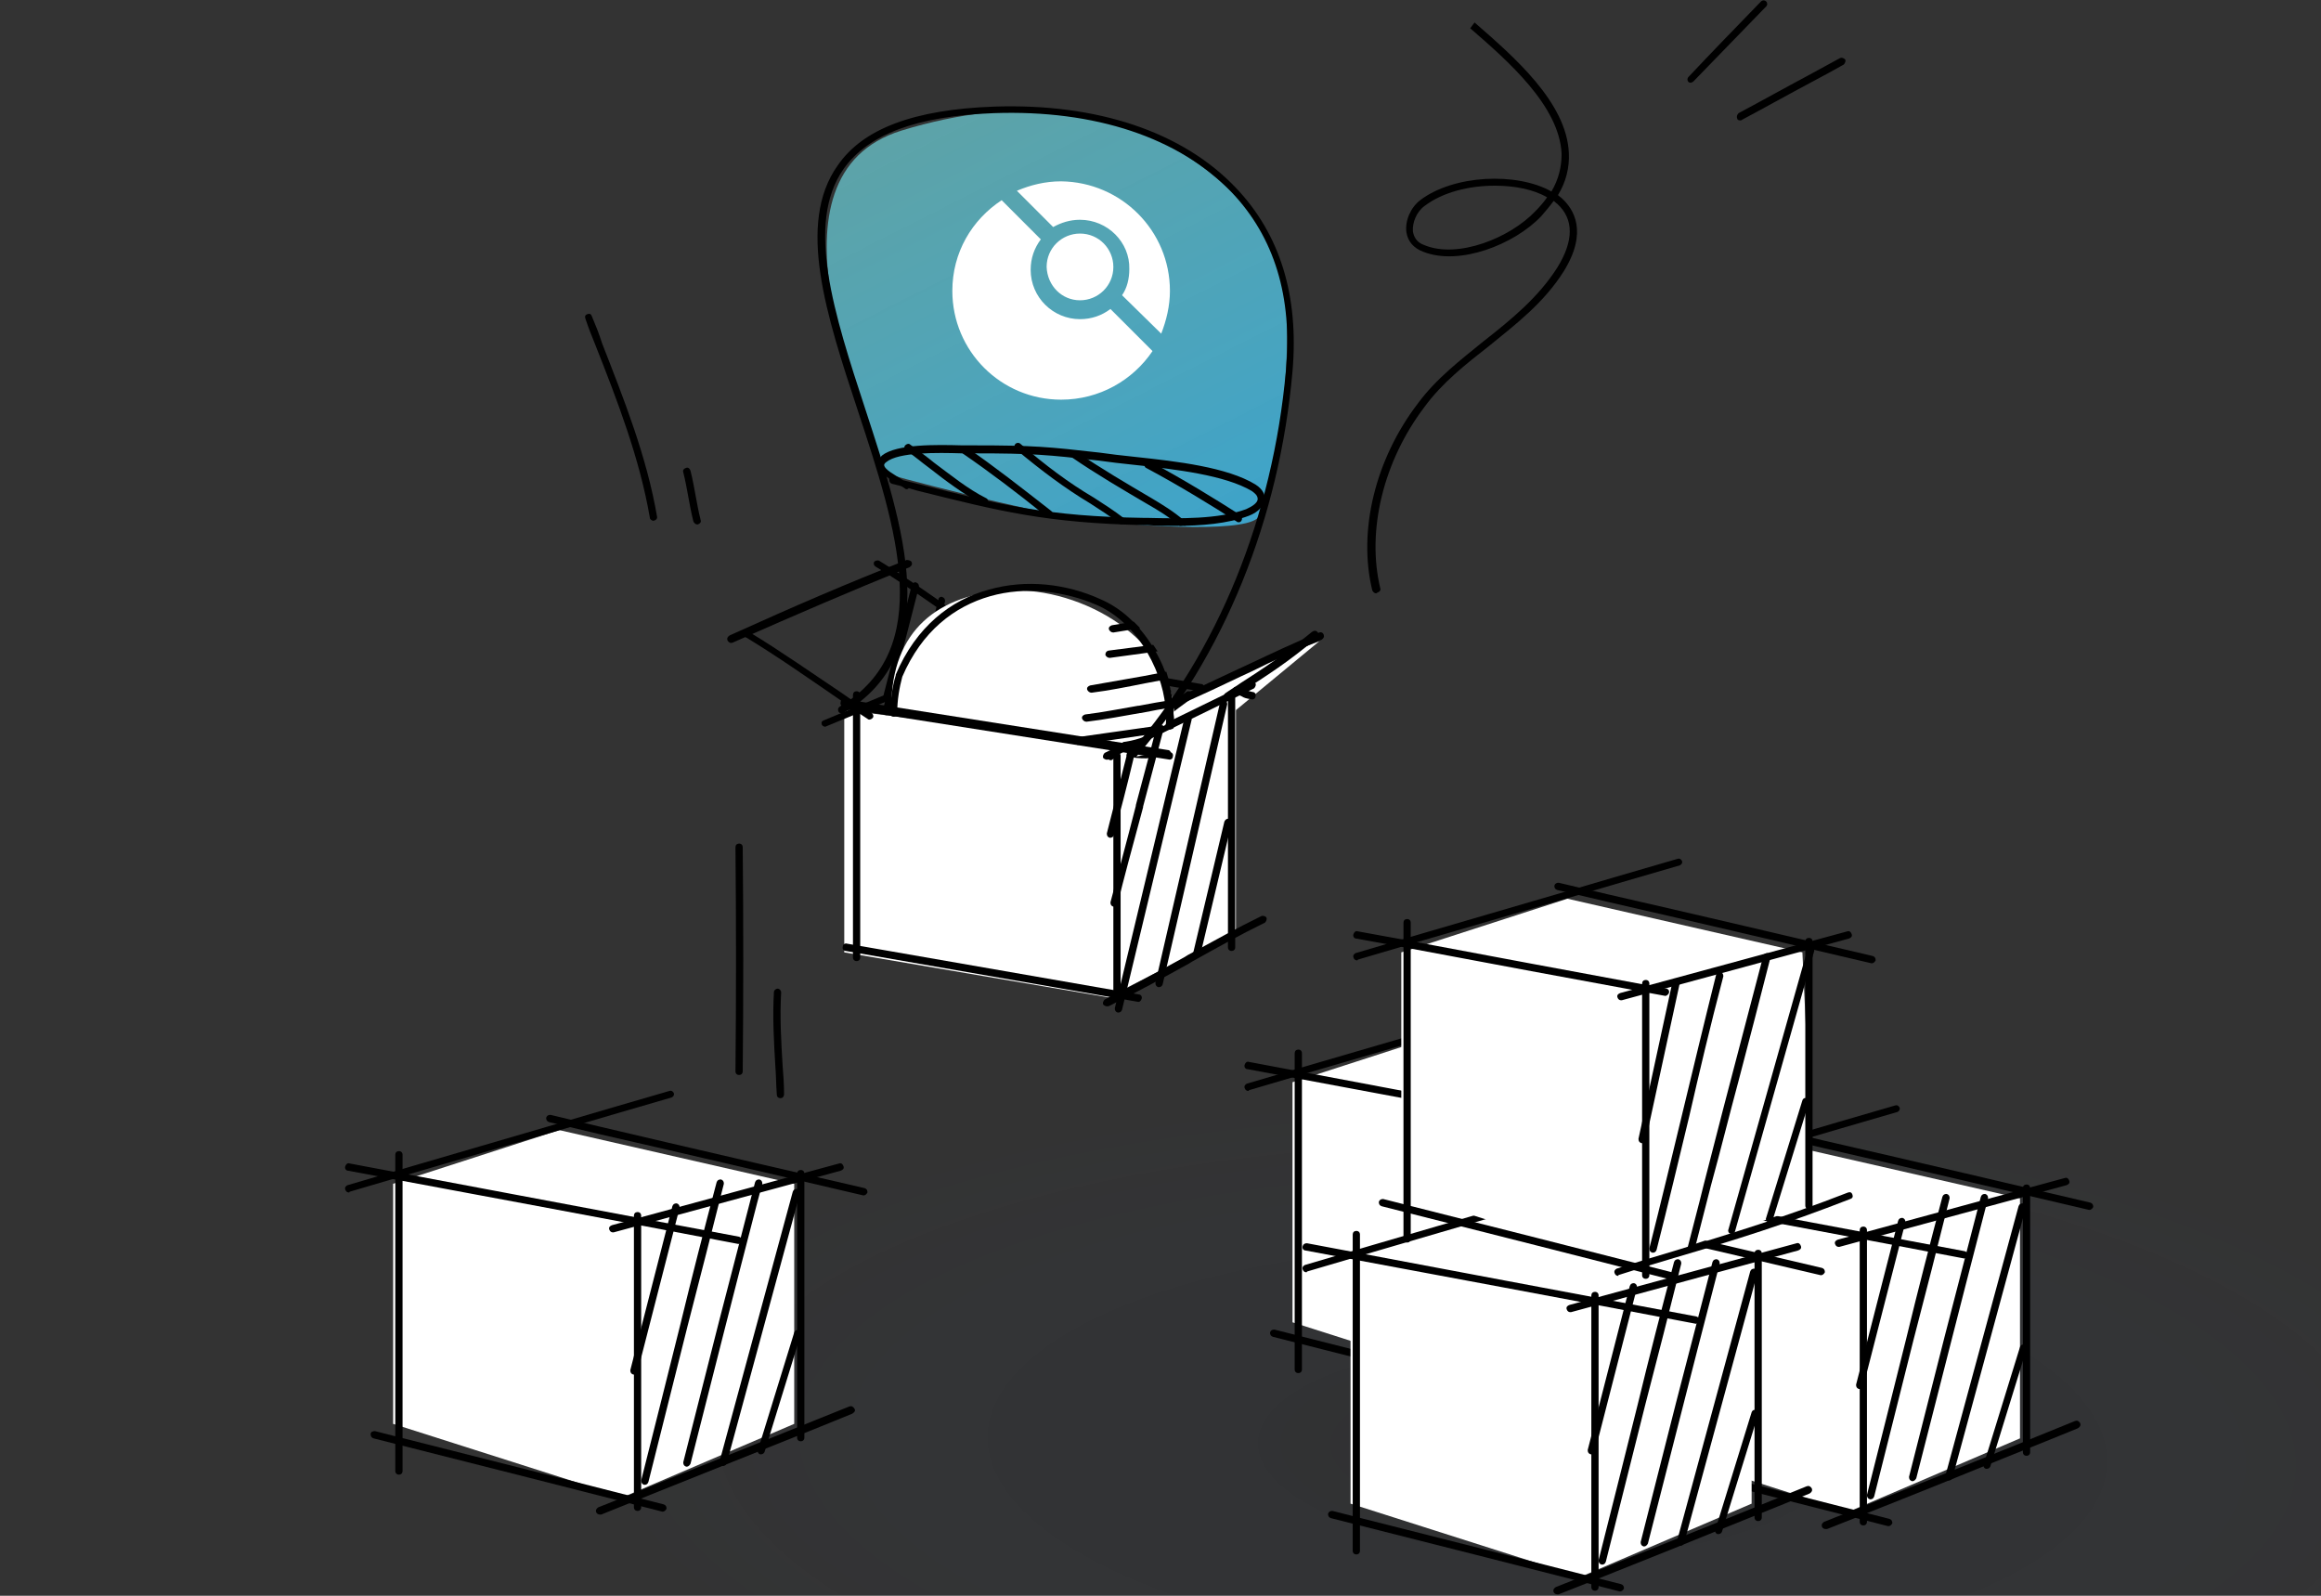 <svg fill="none" viewBox="0 0 320 220" xmlns="http://www.w3.org/2000/svg" xmlns:xlink="http://www.w3.org/1999/xlink"><rect x="0" y="0" width="320" height="220" fill="#333333" stroke="none"/><radialGradient id="a" cx="0" cy="0" gradientTransform="matrix(-1.071 48.892 -132.451 -2.901 212.852 199.628)" gradientUnits="userSpaceOnUse" r="1"><stop offset="0"/><stop offset="1" stop-color="#3e7bfa" stop-opacity="0"/></radialGradient><linearGradient id="b" gradientUnits="userSpaceOnUse" x1="130.914" x2="201.857" y1="14.881" y2="155.112"><stop offset="0" stop-color="#73dfe7" stop-opacity=".65"/><stop offset="1" stop-color="#0095f7"/></linearGradient><clipPath id="c"><path d="m0 0h320v220h-320z"/></clipPath><g clip-path="url(#c)"><path d="m437.1 194.4c0 49.4-108.6 89.5-242.5 89.5s-242.5-40.1-242.5-89.5 108.6-89.5 242.5-89.5 242.5 40 242.5 89.5z" fill="url(#a)" fill-opacity=".1" opacity=".7"/><path d="m233.5 182.3v-33.1l-32.4-7.4-22.9 7.4v33.1l31.7 10.1z" fill="#fff"/><path d="m179 189.3c-.3 0-.5-.2-.5-.5v-43.6c0-.3.2-.5.5-.5s.5.2.5.5v43.6c0 .3-.2.5-.5.5z" fill="#000"/><path d="m215.4 194.4h-.1c-10.6-2.7-25.1-6.4-39.8-10.1-.3-.1-.4-.3-.4-.6.1-.3.3-.4.6-.4 14.7 3.7 29.2 7.4 39.8 10.1.3.1.4.3.4.6-.1.2-.3.4-.5.4zm10.4-36.9s-.1 0 0 0c-16.1-3.1-36.2-6.8-53.8-10.1-.3 0-.5-.3-.4-.6s.3-.5.6-.4c17.6 3.3 37.6 7.1 53.7 10.1.3.1.4.3.4.6-.1.2-.3.4-.5.4zm17.3-6.7h-.1c-10.7-2.5-23.8-5.6-36.5-8.5l-6.8-1.6c-.3-.1-.4-.3-.4-.6.1-.3.3-.4.6-.4l6.8 1.6c12.7 2.9 25.8 6 36.5 8.5.3.1.4.3.4.6-.1.2-.3.4-.5.4z" fill="#000"/><path d="m206.7 194.8c-.2 0-.4-.1-.5-.3-.1-.3 0-.5.3-.7 5.1-2 10.5-4.2 15.8-6.3 6.7-2.7 13.2-5.3 18.8-7.6.3-.1.5 0 .7.3.1.3 0 .5-.3.7-5.6 2.3-12.2 4.9-18.8 7.6-5.3 2.1-10.7 4.3-15.8 6.3zm1.8-38.9c-.2 0-.4-.1-.5-.4s.1-.5.4-.6l31.3-8.5c.3-.1.5.1.6.4s-.1.5-.4.6l-31.3 8.5zm-36.4-5.5c-.2 0-.4-.1-.5-.4s.1-.5.3-.6c11.8-3.5 25-7.3 36.5-10.7l7.9-2.3c.3-.1.5.1.6.3.1.3-.1.5-.3.6l-7.9 2.3c-11.5 3.4-24.7 7.2-36.5 10.7 0 .1-.1.1-.1.1z" fill="#000"/><path d="m211.9 194.3c-.3 0-.5-.2-.5-.5v-40.2c0-.3.2-.5.5-.5s.5.2.5.5v40.2c0 .3-.2.5-.5.5zm22.5-9.6c-.3 0-.5-.2-.5-.5v-36.4c0-.3.2-.5.5-.5s.5.2.5.5v36.4c0 .3-.2.5-.5.5z" fill="#000"/><path d="m212.9 190.7h-.1c-.3-.1-.4-.3-.4-.6 1.7-6.7 3.5-13.9 5.4-21.5 1.6-6.6 3.3-13.2 5-19.6.1-.3.3-.4.6-.4.3.1.4.3.4.6-1.6 6.4-3.3 13.1-5 19.6-1.9 7.6-3.7 14.7-5.4 21.5-.1.3-.3.4-.5.4zm5.8-2.5h-.1c-.3-.1-.4-.3-.4-.6l4.9-19.3 5-19.3c.1-.3.3-.4.6-.4.3.1.4.3.4.6l-.7 2.7c-3.2 12.3-6.2 24.2-9.2 35.9-.1.2-.3.4-.5.4zm5-.1h-.1c-.3-.1-.4-.3-.4-.6l10.1-37.2c.1-.3.3-.4.6-.4.3.1.4.3.4.6l-10.1 37.2c-.1.3-.3.4-.5.4zm-12.3-12.6h-.1c-.3-.1-.4-.3-.4-.6l5.8-22.6c.1-.3.3-.4.6-.4.3.1.4.3.4.6l-5.8 22.6c-.1.2-.3.4-.5.4zm17.5 11h-.1c-.3-.1-.4-.4-.3-.6l5-16.2c.1-.3.4-.4.6-.3.3.1.4.4.3.6l-5 16.2c-.1.2-.3.3-.5.3z" fill="#000"/><path d="m278.5 198.3v-33.1l-32.4-7.4-22.9 7.4v33.1l31.7 10.1z" fill="#fff"/><path d="m224 205.3c-.3 0-.5-.2-.5-.5v-43.6c0-.3.2-.5.5-.5s.5.2.5.5v43.6c0 .3-.2.5-.5.5z" fill="#000"/><path d="m260.4 210.4h-.1c-10.6-2.7-25.1-6.4-39.8-10.1-.3-.1-.4-.3-.4-.6.1-.3.3-.4.6-.4 14.7 3.7 29.2 7.4 39.8 10.1.3.1.4.3.4.6-.1.2-.3.4-.5.4zm10.4-36.9s-.1 0 0 0c-16.1-3.1-36.2-6.8-53.8-10.1-.3 0-.5-.3-.4-.6s.3-.5.6-.4c17.6 3.3 37.6 7.1 53.7 10.1.3.1.4.3.4.6-.1.2-.3.4-.5.4zm17.3-6.7h-.1c-10.7-2.5-23.8-5.6-36.5-8.5l-6.8-1.6c-.3-.1-.4-.3-.4-.6.1-.3.3-.4.6-.4l6.8 1.6c12.7 2.9 25.8 6 36.5 8.5.3.1.4.3.4.6-.1.2-.3.4-.5.4z" fill="#000"/><path d="m251.7 210.8c-.2 0-.4-.1-.5-.3-.1-.3 0-.5.3-.7 5.1-2 10.5-4.2 15.8-6.3 6.7-2.7 13.2-5.3 18.8-7.6.3-.1.5 0 .7.3.1.3 0 .5-.3.7-5.6 2.3-12.2 4.9-18.8 7.6-5.3 2.1-10.7 4.3-15.8 6.3zm1.8-38.9c-.2 0-.4-.1-.5-.4s.1-.5.4-.6l31.3-8.5c.3-.1.5.1.6.4s-.1.5-.4.6l-31.3 8.5zm-36.4-5.5c-.2 0-.4-.1-.5-.4s.1-.5.3-.6c11.8-3.5 25-7.3 36.5-10.7l7.9-2.3c.3-.1.5.1.6.3.1.3-.1.5-.3.6l-7.9 2.3c-11.5 3.4-24.7 7.2-36.5 10.7 0 .1-.1.1-.1.1z" fill="#000"/><path d="m256.9 210.3c-.3 0-.5-.2-.5-.5v-40.2c0-.3.2-.5.5-.5s.5.2.5.5v40.2c0 .3-.2.5-.5.5zm22.5-9.6c-.3 0-.5-.2-.5-.5v-36.4c0-.3.2-.5.5-.5s.5.2.5.5v36.4c0 .3-.2.5-.5.5z" fill="#000"/><path d="m257.9 206.7h-.1c-.3-.1-.4-.3-.4-.6 1.7-6.7 3.5-13.9 5.4-21.5 1.6-6.6 3.3-13.2 5-19.6.1-.3.3-.4.6-.4.3.1.4.3.4.6-1.6 6.4-3.3 13.1-5 19.6-1.9 7.6-3.7 14.7-5.4 21.5-.1.3-.3.4-.5.4zm5.8-2.5h-.1c-.3-.1-.4-.3-.4-.6l4.9-19.3 5-19.3c.1-.3.3-.4.6-.4.3.1.4.3.4.6l-.7 2.7c-3.2 12.3-6.2 24.2-9.2 35.9-.1.2-.3.4-.5.4zm5-.1h-.1c-.3-.1-.4-.3-.4-.6l10.1-37.2c.1-.3.3-.4.6-.4.3.1.4.3.4.6l-10.1 37.2c-.1.3-.3.4-.5.4zm-12.3-12.6h-.1c-.3-.1-.4-.3-.4-.6l5.8-22.6c.1-.3.3-.4.6-.4.3.1.4.3.4.6l-5.8 22.6c-.1.2-.3.4-.5.4zm17.5 11h-.1c-.3-.1-.4-.4-.3-.6l5-16.2c.1-.3.4-.4.6-.3.3.1.4.4.3.6l-5 16.2c-.1.2-.3.3-.5.3z" fill="#000"/><path d="m241.5 207.3v-33.1l-32.4-7.4-22.9 7.4v33.1l31.7 10.1z" fill="#fff"/><path d="m187 214.3c-.3 0-.5-.2-.5-.5v-43.6c0-.3.2-.5.5-.5s.5.2.5.5v43.6c0 .3-.2.5-.5.5z" fill="#000"/><path d="m223.4 219.4h-.1c-10.6-2.7-25.1-6.4-39.8-10.1-.3-.1-.4-.3-.4-.6.1-.3.3-.4.6-.4 14.7 3.7 29.2 7.4 39.8 10.1.3.1.4.3.4.6-.1.2-.3.4-.5.4zm10.4-36.9s-.1 0 0 0c-16.1-3.1-36.2-6.8-53.8-10.1-.3 0-.5-.3-.4-.6s.3-.4.6-.4c17.6 3.3 37.6 7.1 53.7 10.1.3.1.4.3.4.6-.1.2-.3.4-.5.4zm17.3-6.7h-.1c-10.7-2.5-23.8-5.6-36.5-8.5l-6.8-1.6c-.3-.1-.4-.3-.4-.6.1-.3.3-.4.6-.4l6.8 1.6c12.7 2.9 25.8 6 36.5 8.5.3.1.4.3.4.6-.1.2-.3.4-.5.4z" fill="#000"/><path d="m214.7 219.8c-.2 0-.4-.1-.5-.3-.1-.3 0-.5.3-.7 5.1-2 10.5-4.2 15.8-6.3 6.7-2.7 13.2-5.3 18.8-7.6.3-.1.5 0 .7.3.1.3 0 .5-.3.7-5.6 2.3-12.2 4.9-18.8 7.6-5.3 2.1-10.7 4.3-15.8 6.3zm1.8-38.9c-.2 0-.4-.1-.5-.4s.1-.5.4-.6l31.3-8.5c.3-.1.5.1.6.4s-.1.5-.4.6l-31.3 8.5zm-36.4-5.5c-.2 0-.4-.1-.5-.4s.1-.5.3-.6c11.8-3.5 25-7.3 36.5-10.7l7.9-2.3c.3-.1.5.1.6.3.1.3-.1.5-.3.6l-7.9 2.3c-11.5 3.4-24.7 7.2-36.5 10.7 0 .1-.1.1-.1.1z" fill="#000"/><path d="m219.9 219.3c-.3 0-.5-.2-.5-.5v-40.2c0-.3.2-.5.5-.5s.5.2.5.5v40.2c0 .3-.2.5-.5.5zm22.5-9.6c-.3 0-.5-.2-.5-.5v-36.4c0-.3.2-.5.5-.5s.5.2.5.5v36.4c0 .3-.2.5-.5.5z" fill="#000"/><path d="m220.9 215.7h-.1c-.3-.1-.4-.3-.4-.6 1.7-6.7 3.5-13.9 5.4-21.5 1.6-6.6 3.3-13.2 5-19.6.1-.3.3-.4.6-.4.3.1.4.3.4.6-1.6 6.4-3.3 13.1-5 19.6-1.9 7.6-3.7 14.7-5.4 21.5-.1.3-.3.4-.5.4zm5.8-2.5h-.1c-.3-.1-.4-.3-.4-.6l4.9-19.3 5-19.3c.1-.3.3-.4.6-.4.3.1.4.3.4.6l-.7 2.7c-3.2 12.3-6.2 24.2-9.2 35.9-.1.2-.3.4-.5.4zm5-.1h-.1c-.3-.1-.4-.3-.4-.6l10.1-37.2c.1-.3.3-.4.6-.4.3.1.4.3.4.6l-10.1 37.2c-.1.3-.3.4-.5.4zm-12.3-12.6h-.1c-.3-.1-.4-.3-.4-.6l5.8-22.6c.1-.3.3-.4.6-.4.3.1.4.3.4.6l-5.8 22.6c-.1.2-.3.4-.5.4zm17.5 11h-.1c-.3-.1-.4-.4-.3-.6l5-16.2c.1-.3.4-.4.6-.3.3.1.4.4.3.6l-5 16.2c-.1.2-.3.3-.5.3z" fill="#000"/><path d="m250.1 165.9-1.6-34.6-32.4-7.4-22.9 7.4v33.1l31.7 10.1z" fill="#fff"/><path d="m194 171.3c-.3 0-.5-.2-.5-.5v-43.6c0-.3.2-.5.5-.5s.5.2.5.5v43.6c0 .3-.2.5-.5.5z" fill="#000"/><path d="m230.4 176.4h-.1c-10.6-2.7-25.1-6.4-39.8-10.1-.3-.1-.4-.3-.4-.6.1-.3.3-.4.6-.4 14.7 3.7 29.2 7.4 39.8 10.1.3.1.4.3.4.6-.1.2-.3.4-.5.4zm-.8-39.1s-.1 0 0 0c-14.1-2.6-22.8-4.2-37.1-6.9l-5.5-1c-.3 0-.5-.3-.4-.6s.3-.5.6-.4l5.5 1c14.3 2.7 23 4.3 37 6.9.3 0 .5.3.4.6-.1.2-.3.4-.5.4zm28.5-4.5h-.1c-10.7-2.5-23.8-5.6-36.5-8.5l-6.8-1.6c-.3-.1-.4-.3-.4-.6.1-.3.3-.4.6-.4l6.8 1.6c12.7 2.9 25.8 6 36.5 8.5.3.1.4.3.4.6-.1.2-.3.4-.5.4z" fill="#000"/><path d="m223.1 175.9c-.2 0-.4-.1-.5-.4s.1-.5.3-.6c2.8-.9 5.4-1.7 7.8-2.4 8.4-2.6 15.1-4.6 24.1-8.1.3-.1.5 0 .6.3s0 .5-.3.6c-9 3.5-15.7 5.6-24.2 8.1-2.4.7-5 1.5-7.8 2.4.1.1 0 .1 0 .1zm.4-38c-.2 0-.4-.1-.5-.4s.1-.5.4-.6l31.3-8.5c.3-.1.5.1.6.4s-.1.5-.4.6l-31.3 8.5zm-36.4-5.5c-.2 0-.4-.1-.5-.4s.1-.5.3-.6c11.8-3.5 25-7.3 36.5-10.7l7.9-2.3c.3-.1.5.1.6.3.1.3-.1.5-.3.6l-7.9 2.3c-11.5 3.4-24.7 7.2-36.5 10.7 0 .1-.1.1-.1.1z" fill="#000"/><path d="m226.9 176.3c-.3 0-.5-.2-.5-.5v-40.2c0-.3.2-.5.5-.5s.5.2.5.5v40.2c0 .3-.2.5-.5.5zm22.5-9.6c-.3 0-.5-.2-.5-.5v-36.4c0-.3.2-.5.5-.5s.5.2.5.5v36.4c0 .3-.2.5-.5.5z" fill="#000"/><path d="m227.9 172.7h-.1c-.3-.1-.4-.3-.4-.6 1.6-6.3 3-12.2 4.5-18.4s3-12.5 4.7-19.3c.1-.3.3-.4.6-.4.3.1.4.3.4.6-1.8 6.8-3.3 13.2-4.7 19.3-1.5 6.2-2.9 12.1-4.5 18.4-.1.3-.3.4-.5.4zm5.3-.2h-.1c-.3-.1-.4-.3-.4-.6.7-2.8 1.5-5.7 2.2-8.6l2.7-10.5 5.5-21c.1-.3.3-.4.6-.4.3.1.4.3.4.6-1.4 5.5-2.9 11.3-4.4 17-1.3 4.8-2.5 9.7-3.8 14.4l-2.2 8.6c-.1.3-.3.5-.5.5zm5.5-2.4h-.1c-.3-.1-.4-.4-.3-.6l10.9-38.6c.1-.3.4-.4.6-.3.3.1.4.4.3.6l-10.9 38.6c-.1.2-.3.3-.5.3zm-12.3-12.5h-.1c-.3-.1-.4-.3-.4-.6l4.7-21.7c.1-.3.3-.4.6-.4.3.1.4.3.4.6l-4.7 21.7c-.1.2-.3.4-.5.4zm17.5 10.9h-.1c-.3-.1-.4-.4-.3-.6l5-16.2c.1-.3.4-.4.6-.3.3.1.4.4.3.6l-5 16.2c-.1.2-.3.3-.5.3z" fill="#000"/><path d="m109.5 196.3v-33.1l-32.4-7.4-22.9 7.4v33.1l31.7 10.1z" fill="#fff"/><path d="m55 203.3c-.3 0-.5-.2-.5-.5v-43.6c0-.3.2-.5.5-.5s.5.2.5.5v43.6c0 .3-.2.5-.5.5z" fill="#000"/><path d="m91.4 208.4h-.1c-10.6-2.7-25.1-6.4-39.8-10.1-.3-.1-.4-.3-.4-.6s.3-.4.6-.4c14.7 3.7 29.2 7.4 39.8 10.1.3.1.4.3.4.6-.1.2-.3.4-.5.4zm10.4-36.9s-.1 0 0 0c-16.1-3.1-36.2-6.8-53.8-10.1-.3 0-.5-.3-.4-.6s.3-.5.6-.4c17.6 3.3 37.7 7.1 53.7 10.1.3.1.4.3.4.6-.1.2-.3.4-.5.4zm17.3-6.7h-.1c-10.7-2.5-23.9-5.6-36.6-8.5l-6.7-1.6c-.3-.1-.4-.3-.4-.6.1-.3.3-.4.6-.4l6.7 1.6c12.7 3 25.8 6 36.6 8.5.3.1.4.3.4.6-.1.2-.3.4-.5.4z" fill="#000"/><path d="m82.7 208.8c-.2 0-.4-.1-.5-.3-.1-.3 0-.5.3-.7 5.1-2 10.4-4.2 15.7-6.3 6.7-2.7 13.2-5.3 18.9-7.6.3-.1.5 0 .7.3s0 .5-.3.7c-5.6 2.3-12.2 4.9-18.9 7.6-5.3 2.1-10.7 4.3-15.7 6.3zm1.8-38.9c-.2 0-.4-.1-.5-.4s.1-.5.4-.6l31.3-8.5c.3-.1.5.1.6.4s-.1.5-.4.6l-31.3 8.5zm-36.4-5.5c-.2 0-.4-.1-.5-.4s.1-.5.3-.6c11.8-3.5 25-7.3 36.5-10.7l7.9-2.3c.3-.1.5.1.6.3.1.3-.1.5-.3.6l-7.9 2.3c-11.5 3.4-24.7 7.2-36.5 10.7 0 .1-.1.1-.1.1z" fill="#000"/><path d="m87.9 208.3c-.3 0-.5-.2-.5-.5v-40.2c0-.3.2-.5.5-.5s.5.2.5.5v40.2c0 .3-.2.5-.5.5zm22.5-9.6c-.3 0-.5-.2-.5-.5v-36.4c0-.3.2-.5.5-.5s.5.2.5.5v36.4c0 .3-.2.5-.5.5z" fill="#000"/><path d="m88.9 204.7h-.1c-.3-.1-.4-.3-.4-.6 1.7-6.7 3.5-13.9 5.4-21.5 1.6-6.6 3.3-13.2 5-19.6.1-.3.3-.4.6-.4.3.1.4.3.4.6-1.6 6.4-3.3 13-5 19.6-1.9 7.6-3.7 14.7-5.4 21.5-.1.3-.3.4-.5.4zm5.8-2.5h-.1c-.3-.1-.4-.3-.4-.6l4.9-19.3 5-19.3c.1-.3.3-.4.6-.4.3.1.4.3.4.6l-.7 2.6c-3.2 12.3-6.2 24.2-9.2 36-.1.2-.3.4-.5.4zm5-.1h-.1c-.3-.1-.4-.3-.4-.6l10.1-37.2c.1-.3.3-.4.6-.4.3.1.4.3.4.6l-10.1 37.2c-.1.3-.3.4-.5.4zm-12.3-12.6h-.1c-.3-.1-.4-.3-.4-.6l5.8-22.6c.1-.3.3-.4.6-.4.3.1.4.3.4.6l-5.8 22.6c-.1.2-.3.4-.5.4zm17.5 11h-.1c-.3-.1-.4-.4-.3-.6l5-16.2c.1-.3.4-.4.6-.3.3.1.4.4.3.6l-5 16.2c-.1.2-.3.3-.5.3z" fill="#000"/><path d="m152.8 137.5-36.4-6.2v-33.4l36.4 4.5 13.6-8 15.5-6-11.5 9.5v30.5z" fill="#fff"/><g fill="#000"><path clip-rule="evenodd" d="m158.7 92.7c.3.1.4.3.4.6l-2.8 11.2c-.9 3.8-1.9 7.6-2.7 10.6-.1.3-.3.4-.6.4-.3-.1-.4-.3-.4-.6l2.7-10.6v-.2c1-3.9 1.9-7.8 2.8-11 0-.3.3-.4.6-.4zm-8.4-1.8c.3.1.4.3.3.6l-2.9 10c-.1.3-.4.4-.6.3-.3-.1-.4-.3-.3-.6l2.9-10c.1-.3.4-.4.6-.3zm4.9 1.1c.3.1.4.3.3.6l-2.8 9.7c-.1.3-.4.4-.6.3-.3-.1-.4-.3-.3-.6l2.8-9.7c0-.2.3-.3.6-.3zm5.6 4.9c.3.1.4.3.4.6-.8 3.2-2.2 8.4-3.6 13.7v.1c-1.4 5.2-2.8 10.3-3.5 13.3-.1.3-.3.4-.6.4-.3-.1-.4-.3-.4-.6.8-3.1 2.2-8.2 3.5-13.3v-.1c1.4-5.2 2.8-10.5 3.6-13.6.1-.4.4-.6.6-.5zm8-.4c.3.1.4.3.4.6l-8.9 38.6c-.1.3-.3.4-.6.4-.3-.1-.4-.3-.4-.6l8.9-38.6c.1-.3.4-.4.6-.4zm-4.9 2.1c.3.1.4.3.4.6l-9.6 40c-.1.3-.3.4-.6.4-.3-.1-.4-.3-.4-.6l9.6-40c.1-.3.4-.4.6-.4zm5.5 14.3c.3.1.4.3.4.6l-4.3 18.1c-.1.3-.3.4-.6.4-.3-.1-.4-.3-.4-.6l4.3-18.1c.1-.3.4-.5.6-.4zm-43.1-32.6c.3.1.4.3.4.6l-3.9 15.2c-.1.3-.3.4-.6.4s-.4-.3-.4-.6l3.9-15.2c.1-.3.4-.5.6-.4zm3.6 2c.3.1.4.3.4.6-.6 2.2-1 3.9-1.4 5.6l-1.4 5.5c-.1.3-.3.4-.6.4-.3-.1-.4-.3-.4-.6.5-2.1 1-3.8 1.4-5.5l1.5-5.7c0-.2.3-.4.5-.3zm3.6 2.1c.3.1.4.3.4.6l-1.8 7c-.1.3-.3.4-.6.4-.3-.1-.4-.3-.4-.6l1.8-7c.1-.3.3-.5.6-.4z" fill-rule="evenodd"/><path clip-rule="evenodd" d="m129.2 92c.3.1.4.3.4.6l-1.4 5.6c-.1.3-.3.4-.6.4-.3-.1-.4-.3-.4-.6l1.4-5.6c.1-.3.3-.5.6-.4zm-6.2 2.8c.3.1.4.3.4.6l-.7 2.8c-.1.3-.3.4-.6.4-.3-.1-.4-.3-.4-.6l.7-2.8c0-.3.3-.5.6-.4zm17.1-6.3c.3.1.4.3.4.6l-2.7 10.4c-.1.3-.3.4-.6.4-.3-.1-.4-.3-.4-.6l2.7-10.4c.1-.3.3-.4.6-.4zm5 2.1c.3.1.4.3.4.6l-2.5 9.7c-.1.3-.3.4-.6.4-.3-.1-.4-.3-.4-.6l2.5-9.7c0-.3.3-.4.6-.4zm-10.1-.8c.3.1.4.3.4.6l-2.3 9.1c-.1.3-.3.4-.6.4-.3-.1-.4-.3-.4-.6l2.3-9.1c0-.3.3-.4.6-.4zm-16.9 5.5c.3 0 .5.2.5.5v36.2c0 .3-.2.5-.5.5s-.5-.2-.5-.5v-36.2c0-.3.2-.5.5-.5z" fill-rule="evenodd"/><path clip-rule="evenodd" d="m116.2 130.5c0-.3.3-.5.6-.4l40.2 7c.3 0 .5.3.4.6s-.3.5-.6.4l-40.2-7c-.3 0-.5-.3-.4-.6zm0-33.4c0-.3.3-.5.6-.4l44.5 7c.3 0 .5.3.4.6 0 .3-.3.5-.6.4l-44.5-7c-.3 0-.5-.3-.4-.6zm17.9-7.6c0-.3.3-.5.6-.4 7.1.9 13.7 2.1 20.2 3.3 3.6.7 7.2 1.3 10.7 1.9.3 0 .5.3.4.6 0 .3-.3.5-.6.4-3.6-.6-7.1-1.2-10.8-1.9-6.4-1.2-13.1-2.4-20.1-3.3-.2-.1-.4-.3-.4-.6zm35.9 5.6c0-.3.3-.5.6-.4.7.1 1 .3 1.2.4s.4.2.9.3c.3 0 .5.3.4.6 0 .3-.3.5-.6.4-.7-.1-1-.2-1.3-.4-.2-.1-.4-.2-.9-.3-.1-.1-.3-.4-.3-.6z" fill-rule="evenodd"/><path clip-rule="evenodd" d="m152.1 138.5c-.1-.2 0-.5.2-.7 3.8-1.9 7.5-3.9 11.1-5.9.1-.1.2-.1.3-.2 3.5-1.9 6.9-3.8 10.2-5.4.2-.1.6 0 .7.2s0 .5-.2.7c-3.3 1.6-6.7 3.5-10.1 5.4-.1.1-.2.1-.3.2-3.6 2-7.3 4-11.1 5.9-.3.1-.6 0-.8-.2zm0-34c-.1-.2 0-.5.2-.7l20.1-9.8c.2-.1.6 0 .7.2s0 .5-.2.7l-20.1 9.8c-.2.1-.5 0-.7-.2zm-38.8-4.6c-.1-.3 0-.5.3-.6l25.9-10.8c.3-.1.6 0 .7.3s0 .5-.3.6l-25.9 10.7c-.3.2-.6 0-.7-.2z" fill-rule="evenodd"/><path clip-rule="evenodd" d="m154 103.7c.3 0 .5.2.5.5v33.4c0 .3-.2.5-.5.5s-.5-.2-.5-.5v-33.4c0-.3.2-.5.5-.5zm15.8-8.4c.3 0 .5.2.5.5v34.8c0 .3-.2.5-.5.5s-.5-.2-.5-.5v-34.8c0-.3.2-.5.5-.5zm-67.1-7.9c.1-.2.5-.3.7-.2 4.3 2.6 8.4 5.5 12.6 8.3 1.4 1 2.8 1.9 4.2 2.8.2.2.3.5.1.7s-.5.3-.7.1c-1.4-.9-2.8-1.9-4.2-2.9-4.1-2.8-8.2-5.7-12.5-8.3-.2 0-.3-.3-.2-.5zm17.8-9.9c.1-.2.5-.3.7-.2 3.6 2.2 8 5.3 12.1 8.2 2.2 1.6 4.4 3.1 6.3 4.3.2.2.3.5.1.7s-.5.3-.7.1c-1.9-1.3-4.1-2.8-6.3-4.4-4.1-2.9-8.4-5.9-12-8.1-.2-.1-.3-.4-.2-.6z" fill-rule="evenodd"/><path clip-rule="evenodd" d="m125.7 77.5c.1.3 0 .5-.3.7-8.6 3.5-15.1 6.3-24.4 10.4-.3.1-.5 0-.7-.3-.1-.3 0-.5.3-.7 9.3-4.2 15.8-7 24.4-10.4.3 0 .6.1.7.3zm38.8 18c.2.2.1.5-.1.7-2.5 1.8-5 3.8-7.7 5.9-1.1.9-2.2 1.7-3.3 2.6-.2.2-.5.1-.7-.1s-.1-.5.1-.7c1.1-.8 2.2-1.7 3.2-2.6 2.7-2.1 5.3-4.2 7.7-6 .3 0 .6 0 .8.2zm17.2-8.3c.2.2.1.5-.1.7-4 3.4-7.2 5.4-10 7.2-.7.5-1.4.9-2.1 1.3-.2.2-.5.1-.7-.1s-.1-.5.1-.7c.7-.5 1.4-.9 2.1-1.4 2.8-1.8 5.9-3.8 9.9-7.1.3-.2.6-.2.8.1z" fill-rule="evenodd"/><path clip-rule="evenodd" d="m182.5 87.5c.1.3 0 .5-.3.7-3.4 1.4-6.5 2.8-9.7 4.4-.4.2-.9.4-1.3.6-2.7 1.3-5.5 2.6-8.4 3.9-.3.1-.5 0-.7-.3s0-.5.3-.7c2.9-1.3 5.6-2.6 8.4-3.9.4-.2.9-.4 1.3-.6 3.2-1.5 6.3-3 9.8-4.4.2-.1.5 0 .6.3z" fill-rule="evenodd"/></g><path d="m161.9 98.9c-7 6.5-14.5 2-20.5 2-6.5-1-18.5-2-18.5-3.5 0-10.5 6.5-15.5 16-16 10.5-.5 23 7 23 17.5z" fill="#fff"/><path clip-rule="evenodd" d="m161.8 96.5c0 .3.1.7.1 1-1.6.2-3.1.5-4.6.8h-.1c-2.4.4-4.8.9-7.4 1.2-.3 0-.5-.2-.6-.4-.1-.3.1-.5.4-.6 2.5-.3 4.9-.8 7.3-1.2h.1c1.6-.3 3.1-.6 4.8-.8zm-1-3.9c.1.3.2.7.3 1l-3.2.6c-2.5.5-5 1-7.4 1.3-.3 0-.5-.2-.6-.4-.1-.3.1-.5.4-.6l7.4-1.3c1.1-.2 2.1-.4 3.1-.6zm-1.8-3.7.6.9-6.6.9c-.3 0-.5-.2-.6-.4 0-.3.1-.5.4-.6zm-2.7-3.2.9.9c-1.2.2-2.4.4-3.7.6-.3 0-.5-.2-.6-.4-.1-.3.1-.5.4-.6zm-.3 18.7c2 .3 3.5.2 4.4-.7h-.2c-1.4.2-2.8.5-4.2.7zm-7.4-1.7 11.6-1.7c.3 0 .5-.3.4-.6s-.3-.5-.6-.4l-14.1 2c1 .2 1.8.5 2.7.7z" fill="#000" fill-rule="evenodd"/><path clip-rule="evenodd" d="m161.2 100.6c-.3 0-.5-.3-.5-.5.1-.6.1-1.2 0-1.8 0-2.5-.9-5.5-2.5-8.3s-4-5.3-7-6.6c-4.4-1.9-9.8-2.6-14.7-1.2s-9.4 4.8-12.1 11.1c-.4 1.5-.7 3.2-.7 5 0 .3-.2.5-.5.5s-.5-.2-.5-.5c.1-1.8.3-3.6.8-5.2v-.1c2.8-6.6 7.6-10.3 12.8-11.7 5.2-1.5 10.8-.8 15.4 1.3 3.3 1.4 5.8 4.1 7.5 7s2.6 6.1 2.6 8.8c.1.6.1 1.3 0 2 0 0-.3.2-.6.2z" fill="#000" fill-rule="evenodd"/><path clip-rule="evenodd" d="m115.9 96.8c0-.3.3-.5.6-.4l44.5 7c.3 0 .5.3.4.6 0 .3-.3.5-.6.4l-44.5-7c-.3 0-.5-.3-.4-.6z" fill="#000" fill-rule="evenodd"/><path d="m148.8 71.5c-7-1-26.5-6-27.5-6.5-2-9-17.1-40.8 3-47 32.3-9.9 48.3 9.6 51.5 16.5 3.9 8.6 0 35-2.5 37s-17.5 1-24.5 0z" fill="url(#b)"/><path d="m156.2 104.4c-.1 0-.2 0-.3-.1-.2-.2-.2-.5 0-.7 12-13.7 19.6-32.4 21.4-52.6.9-10.1-1.6-18.3-7.5-24.5-7.2-7.5-18.8-11.4-32.8-10.9-10.6.4-17.3 2.9-20.7 7.7-5.3 7.6-1.3 20 3 33.1 5.4 16.5 11 33.6-3 41.9-.2.1-.5.1-.7-.2-.1-.2-.1-.5.2-.7 13.3-7.9 7.8-24.6 2.5-40.7-4.4-13.3-8.5-25.9-2.8-33.9 3.5-5.1 10.6-7.7 21.5-8.1 14.3-.5 26.1 3.5 33.4 11.2 6.1 6.4 8.7 14.9 7.8 25.3-1.8 20.4-9.5 39.3-21.6 53.2-.1-.1-.3 0-.4 0z" fill="#000"/><path d="m162 72.5c-1.3 0-2.5 0-3.7-.1h-.5c-13.6-.3-19.9-1.9-31.5-4.8l-1-.3c-.2.2-.4.2-.6 0-.1-.1-.3-.2-.5-.3l-1.2-.3c-.3-.1-.4-.3-.4-.6v-.1c-.8-.6-1.5-1.2-1.6-1.9 0-.3.1-.8.6-1.3 2-1.6 7.5-1.5 11.1-1.4h1.6c8.2 0 10.3.2 17.3 1l2.3.3 2.7.3c5.6.6 12.6 1.4 16.5 3.8 1.1.7 1.3 1.5 1.3 2-.1.9-.9 1.8-2.2 2.3-2.9 1.1-6.6 1.4-10.2 1.4zm-37.5-6.3 2 .5c11.5 2.9 17.8 4.5 31.3 4.7h.5c4.3.1 9.7.2 13.5-1.2.9-.4 1.6-.9 1.6-1.4s-.4-.8-.8-1.1c-3.7-2.2-10.5-3-16.1-3.6-1-.1-1.9-.2-2.7-.3l-2.3-.3c-7-.8-9.1-1-17.2-1h-1.7c-3.3-.1-8.7-.2-10.4 1.2-.3.2-.3.4-.3.4 0 .6 1.5 1.4 2.3 1.9.1.1.2.1.3.2z" fill="#000"/><path d="m135.6 69.6c-.1 0-.2 0-.2-.1-2.6-1.4-5-3.2-7.3-5-1.1-.8-2.1-1.7-3.2-2.4-.2-.2-.3-.5-.1-.7s.5-.3.7-.1c1.1.8 2.2 1.6 3.3 2.5 2.3 1.7 4.6 3.6 7.2 4.9.2.1.3.4.2.7-.2.1-.4.2-.6.2zm9.1 1.8c-.1 0-.2 0-.3-.1l-.5-.4c-3.6-2.9-7.4-5.8-11.2-8.4-.2-.2-.3-.5-.1-.7s.5-.3.7-.1c3.8 2.6 7.6 5.6 11.2 8.4l.5.4c.2.2.3.5.1.7-.1.1-.3.2-.4.2zm10 .9c-.1 0-.2 0-.3-.1-1.3-1-2.7-1.9-4.1-2.8-3.5-2.1-6.7-4.5-10.3-7.5-.2-.2-.2-.5 0-.7s.5-.2.7 0c3.5 3 6.7 5.4 10.1 7.4 1.4.9 2.8 1.8 4.1 2.8.2.2.3.5.1.7 0 .1-.2.2-.3.2zm8.1.2c-.1 0-.2 0-.3-.1-1.4-1.2-2.9-2.1-4.3-2.9-3.4-2-7-4.1-10.5-6.5-.2-.2-.3-.5-.1-.7s.5-.3.7-.1c3.5 2.4 7.1 4.5 10.5 6.5 1.5.9 3 1.8 4.5 3.1.2.2.2.5.1.7-.3-.1-.5 0-.6 0zm8-.5c-.1 0-.2 0-.3-.1-3.3-2.1-7.8-4.9-12.5-7.4-.2-.1-.3-.4-.2-.7.1-.2.4-.3.7-.2 4.7 2.5 9.2 5.3 12.5 7.4.2.1.3.5.2.7s-.2.3-.4.3z" fill="#000"/><path clip-rule="evenodd" d="m161.3 40.1c0 2.1-.5 4.1-1.2 5.9l-5.4-5.3c.7-1 1-2.3 1-3.6.1-3.7-3-6.8-6.8-6.8-1.4 0-2.6.4-3.7 1l-5-5c1.9-.8 3.9-1.3 6.1-1.3 8.3.1 15 6.8 15 15.1zm-23.2-12.5 5.4 5.4c-.9 1.2-1.4 2.6-1.4 4.2 0 3.8 3.1 6.8 6.8 6.8 1.6 0 3-.5 4.2-1.4l5.8 5.8c-2.7 4-7.3 6.7-12.6 6.7-8.3 0-15-6.7-15-15 0-5.3 2.7-9.8 6.8-12.5zm10.8 13.8c2.5 0 4.6-2 4.6-4.6 0-2.5-2-4.6-4.6-4.6-2.5 0-4.6 2-4.6 4.6.1 2.6 2.1 4.6 4.6 4.6z" fill="#fff" fill-rule="evenodd"/><path d="m90.1 71.8c-.2 0-.5-.2-.5-.4-1.4-8.2-4.5-16.2-7.5-23.8-.5-1.2-1-2.5-1.4-3.7-.1-.3 0-.5.3-.6s.5 0 .6.3c.5 1.2 1 2.4 1.4 3.7 3 7.7 6.2 15.7 7.6 24 0 .2-.1.4-.5.5zm6 .5c-.2 0-.4-.2-.5-.4-.3-1.2-.5-2.3-.7-3.4s-.4-2.2-.7-3.4c-.1-.3.1-.5.4-.6s.5.1.6.4c.3 1.2.5 2.3.7 3.4s.4 2.2.7 3.4c.1.3-.1.5-.4.6zm93.6 9.5c-.2 0-.4-.2-.5-.4-2-8.2.4-18.1 6.3-25.8 2.5-3.4 5.9-6 9.1-8.6 3.7-2.9 7.5-6 10.1-10.1 2.3-3.7 2.3-6.7 0-8.8-.2-.1-.3-.3-.5-.4-.5.7-1.1 1.4-1.7 2.1-3.7 3.9-11.3 6.9-16.3 4.9-1.3-.5-2.1-1.4-2.3-2.7-.2-1.6.6-3.4 1.9-4.4 4.6-3.5 13.3-3.9 18.1-1.2 1-1.7 1.4-3.4 1.4-5.2-.3-6.6-7.4-12.8-12.6-17.3l.6-.8c5.4 4.7 12.7 11 13 18 .1 2-.4 4-1.5 5.8.2.2.4.3.6.5 1.5 1.4 3.6 4.5.2 10-2.7 4.3-6.6 7.3-10.3 10.3-3.2 2.5-6.5 5.1-8.9 8.4-5.7 7.5-8 17.1-6.1 25 .1.3-.1.5-.4.6-.1.1-.2.1-.2.1zm16.4-56.2c-3.6 0-7.2.9-9.7 2.8-1.1.8-1.7 2.3-1.6 3.5.1.6.4 1.5 1.6 1.9 4.6 1.9 11.8-1 15.3-4.7.6-.6 1.2-1.3 1.6-1.9-1.9-1.1-4.5-1.6-7.2-1.6zm27-14.2c-.1 0-.2 0-.3-.1-.2-.2-.2-.5 0-.7 3.2-3.4 6.5-6.8 9.8-10.2l.2-.2c.2-.2.5-.2.7 0s.2.5 0 .7l-.2.2c-3.2 3.3-6.5 6.7-9.8 10.1-.1.1-.3.2-.4.2zm6.8 5.2c-.2 0-.4-.1-.4-.3-.1-.2 0-.5.2-.7 3.2-1.7 6.4-3.5 9.6-5.2 1.5-.8 2.9-1.6 4.4-2.4.2-.1.5 0 .7.2.1.2 0 .5-.2.7-1.4.8-2.9 1.6-4.4 2.4-3.2 1.7-6.4 3.5-9.6 5.2-.1.1-.2.1-.3.1zm-138 131.6c-.3 0-.5-.2-.5-.5.1-10.2.1-20.6 0-30.9 0-.3.2-.5.5-.5s.5.2.5.5c.1 10.3.1 20.7 0 30.9 0 .3-.2.5-.5.5zm5.7 3.2c-.3 0-.5-.2-.5-.5-.1-1.3-.1-2.6-.2-3.9-.2-3.3-.4-6.8-.2-10.2 0-.3.3-.5.5-.5.3 0 .5.3.5.5-.2 3.4 0 6.8.2 10.1.1 1.3.2 2.6.2 3.9 0 .4-.2.6-.5.6z" fill="#000"/></g></svg>